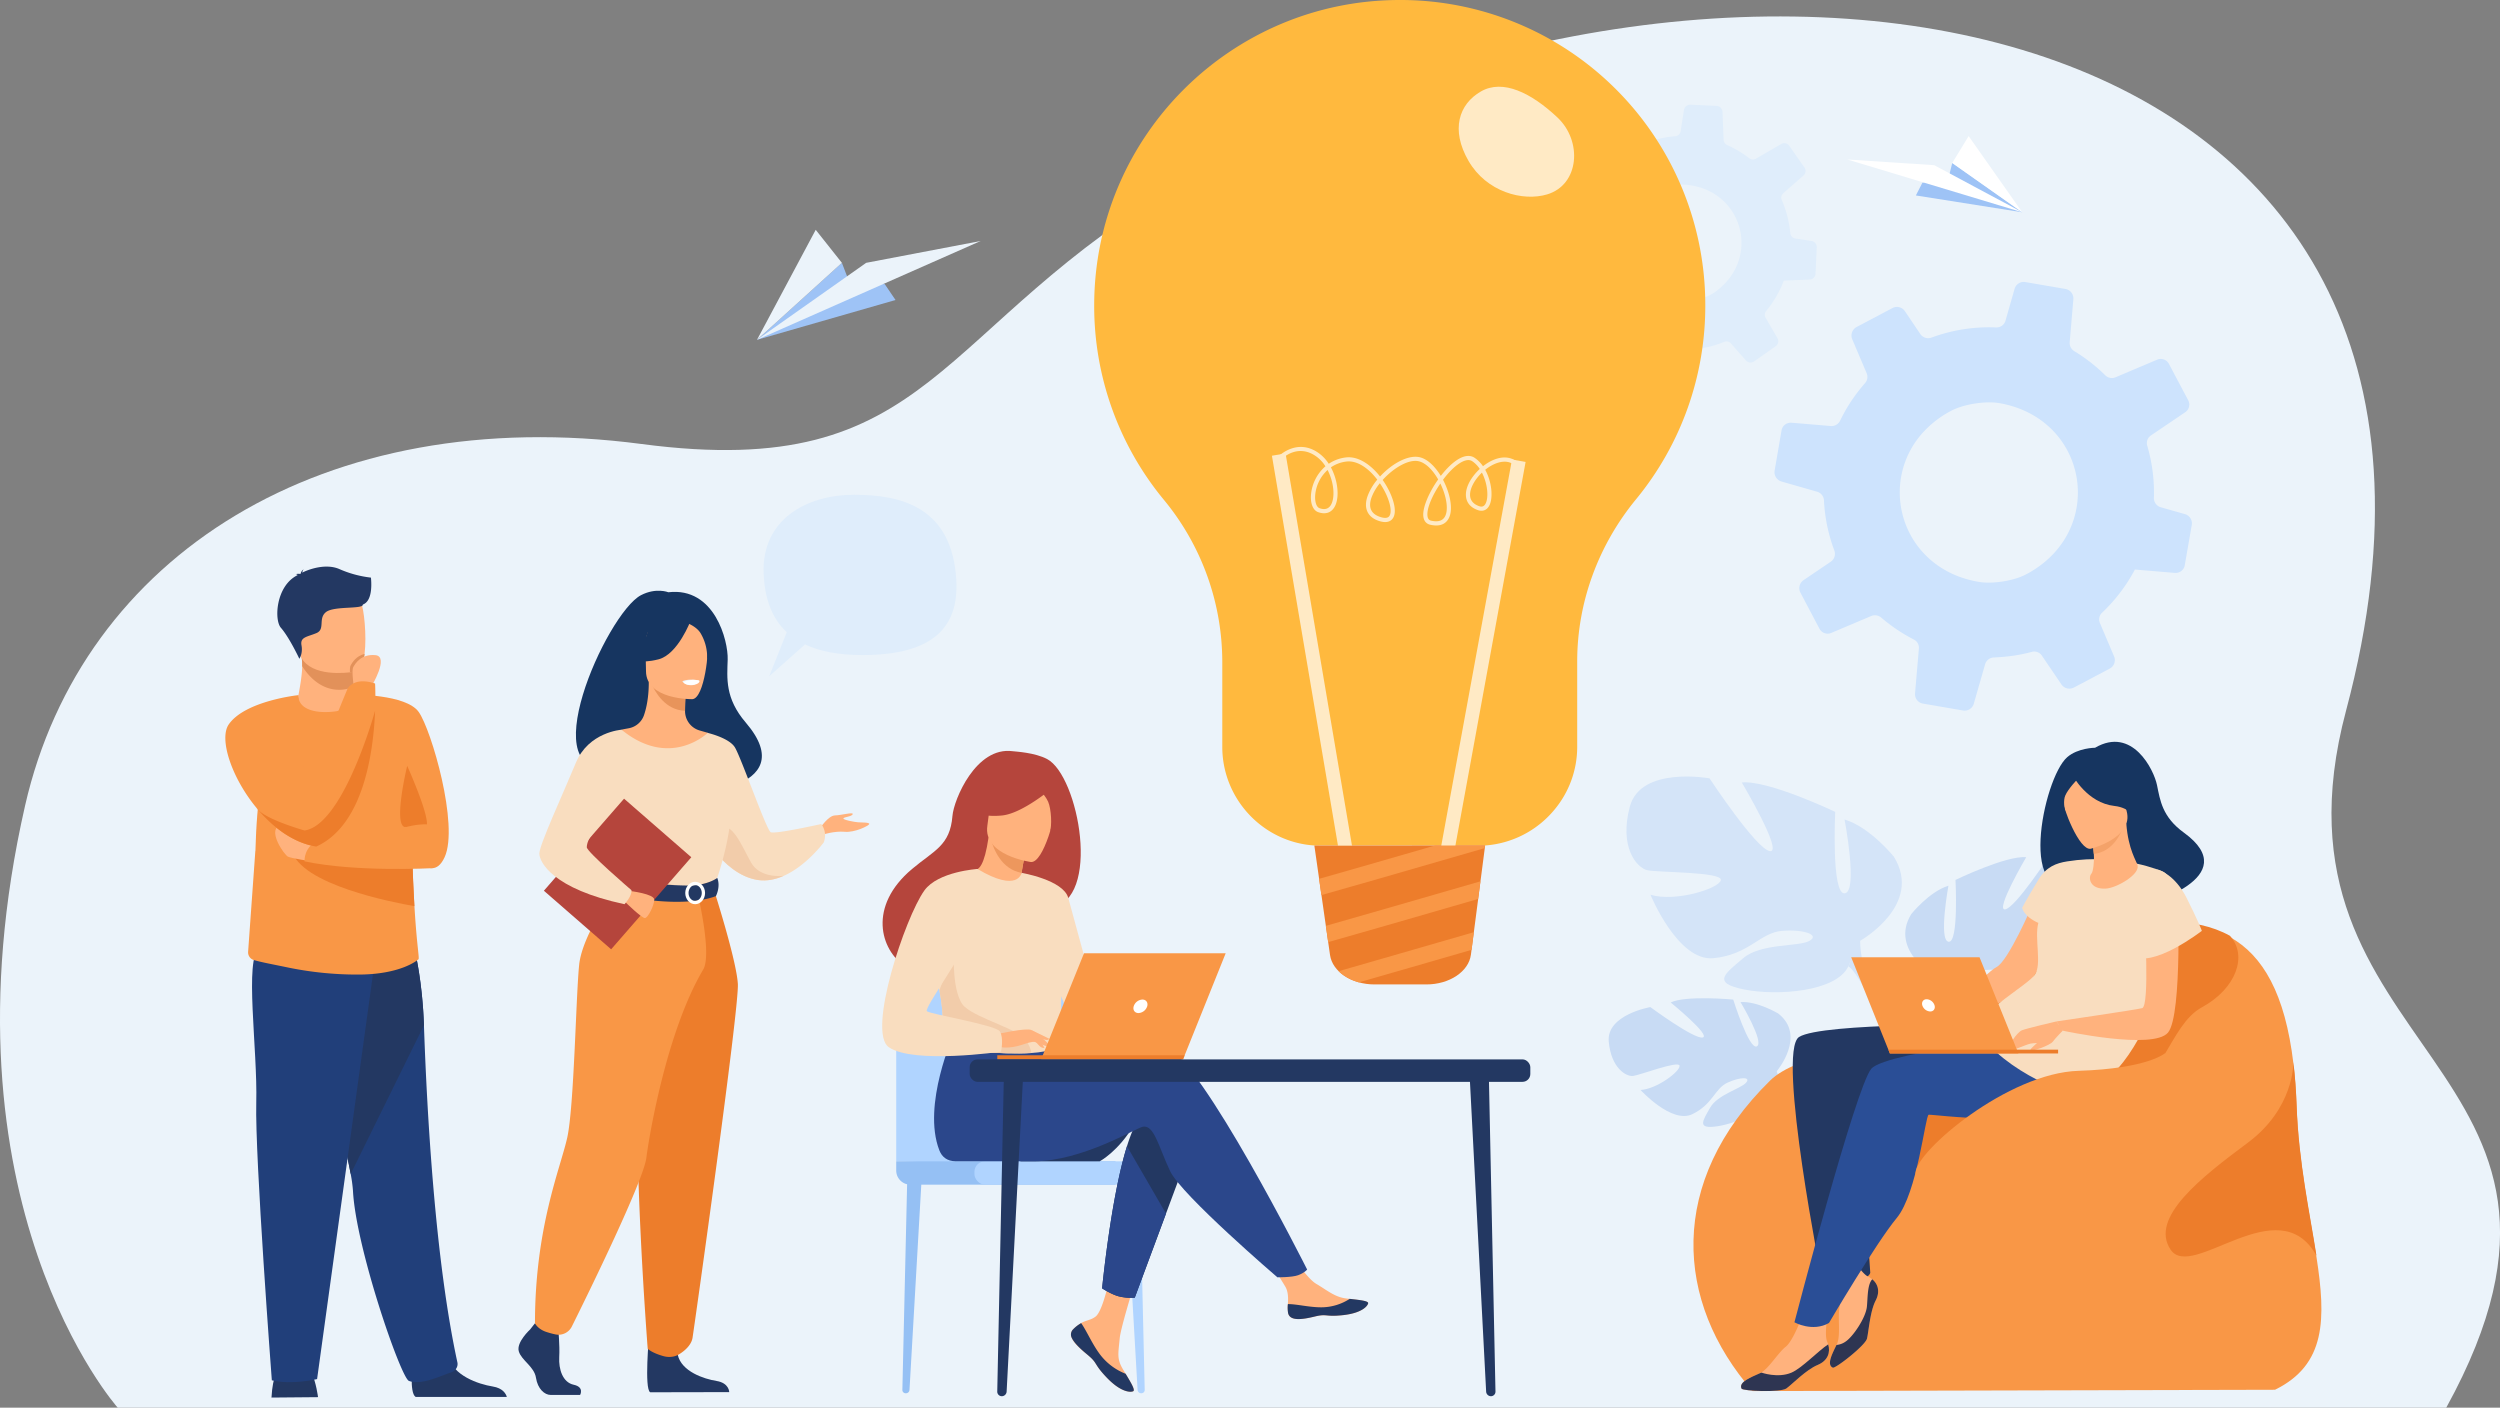 <svg xmlns="http://www.w3.org/2000/svg" viewBox="0 0 2721.83 1532.59"><rect x="0" y="0" width="2721.83" height="1532.59" fill="#808080" stroke="none"/><defs><style>.cls-1{fill:#ebf3fa;}.cls-2{fill:#dfedfb;}.cls-3{fill:#cde3fd;}.cls-4{fill:#233862;}.cls-5{fill:#213f7a;}.cls-6{fill:#f99746;}.cls-7{fill:#ffb27d;}.cls-8{fill:#e2915a;}.cls-9{fill:#ed7d2b;}.cls-10{fill:#c8dbf4;}.cls-11{fill:#d4e4f8;}.cls-12{fill:#163560;}.cls-13{fill:#2a4e96;}.cls-14{fill:#f9ddbf;}.cls-15{fill:#f4a269;}.cls-16{fill:#2e3552;}.cls-17{fill:#fff;}.cls-18{fill:#ffb93e;}.cls-19{fill:#ffeac5;}.cls-20{fill:#f2ccaa;}.cls-21{fill:#e8945b;}.cls-22{fill:#b5453c;}.cls-23{fill:#95c0f4;}.cls-24{fill:#b0d4ff;}.cls-25{fill:#2b478b;}.cls-26{fill:#ed975d;}.cls-27{fill:#9ec3f6;}</style></defs><title>Ativo 1</title><g id="Camada_2" data-name="Camada 2"><g id="Слой_1" data-name="Слой 1"><path class="cls-1" d="M128.17,1532.59S-71.18,1308.92,27.35,876.92c62-271.73,325.07-439.1,671.31-393.49,320.55,42.23,315.16-127.24,595.61-289,599.89-345.94,1467.65-199,1260,579.12-100.5,376.56,316.13,382.59,109.06,759Z"/><path class="cls-2" d="M1868.94,115.29l-28-1.27-.66,0a6.69,6.69,0,0,0-6.89,5.64l-3.59,23.13a6.57,6.57,0,0,1-6,5.54,116.76,116.76,0,0,0-44.36,12.79,7.08,7.08,0,0,1-1.78.61,6.78,6.78,0,0,1-6.31-2.15l-12.85-14.71a6.81,6.81,0,0,0-6.75-2.05,7.2,7.2,0,0,0-2.13,1l-23.45,16.41a6.82,6.82,0,0,0-2,9l13,22.48a6.6,6.6,0,0,1-.29,7.07c-2.07,3.06-4,6.2-5.82,9.48a117,117,0,0,0-8.32,18.9v0a6.72,6.72,0,0,1-6.14,4.62l-26.36,1.06-1.33.07a6.57,6.57,0,0,0-6.33,6.28l-1.32,28.62a6.88,6.88,0,0,0,5.8,7.09l25.74,4a6.64,6.64,0,0,1,5.57,5.49,117.07,117.07,0,0,0,11.69,34.18,6.72,6.72,0,0,1-1.55,8.12L1711.19,342a6.82,6.82,0,0,0-1.08,9.06l16.46,23.55a6.53,6.53,0,0,0,8.62,1.9l26.43-15.3a6.85,6.85,0,0,1,7.2.21q4,2.66,8.26,5a118.46,118.46,0,0,0,16.42,7.47,6.48,6.48,0,0,1,4.35,5.92l1.24,31.69a6.71,6.71,0,0,0,6.39,6.43l28.72,1.33a6.75,6.75,0,0,0,6.68-4.7,5.38,5.38,0,0,0,.21-.94l4.46-28.56a6.64,6.64,0,0,1,4.91-5.48,3.84,3.84,0,0,1,.69-.15,19,19,0,0,0,2.06-.38,116.32,116.32,0,0,0,24-6.84,6.46,6.46,0,0,1,7.41,1.81l16.14,18.37a6.79,6.79,0,0,0,9,1.07l5.22-3.64L1933.17,377a6.71,6.71,0,0,0,2-8.87L1922.29,346a6.49,6.49,0,0,1,.63-7.42,117.42,117.42,0,0,0,12.29-18.15,115.68,115.68,0,0,0,6.88-14.92l5.54-.22,22.69-.92a6.48,6.48,0,0,0,6-4.58,5.6,5.6,0,0,0,.29-1.69l1.38-28.81a6.76,6.76,0,0,0-5.67-6.91l-17.59-2.71a6.69,6.69,0,0,1-5.61-5.92,117.53,117.53,0,0,0-9.19-35.88,6.47,6.47,0,0,1,1.68-7.59l22-19.29a6.46,6.46,0,0,0,1-8.53L1948,158.7a6.54,6.54,0,0,0-8.67-1.93l-27.5,15.93a6.65,6.65,0,0,1-7.48-.52,114.74,114.74,0,0,0-15-9.81Q1885,160,1880.55,158a6.72,6.72,0,0,1-4-5.81l-1.2-30.38A6.82,6.82,0,0,0,1868.94,115.29ZM1782,228a72.08,72.08,0,0,1,17.44-17.26,41.07,41.07,0,0,1,5.29-3.15c8.49-4.22,20-7,28.25-6.61,63.14,3.26,85.64,78.22,35.85,115.74-.82.61-1.65,1.21-2.5,1.8-7.94,5.56-22.47,9.72-32.13,9.33a78.15,78.15,0,0,1-14.42-1.94C1774.5,315.11,1756.58,264.06,1782,228Z"/><path class="cls-3" d="M2248.67,314.58,2206,307.26l-1-.17a10.31,10.31,0,0,0-11.63,7.32l-9.94,34.74a9.42,9.42,0,0,1-.62,1.64,10.13,10.13,0,0,1-9.58,5.71,180.5,180.5,0,0,0-70.42,11.08,10.36,10.36,0,0,1-12.1-3.9l-16.86-25a10.48,10.48,0,0,0-9.95-4.43,11.27,11.27,0,0,0-3.45,1.1L2021.38,356a10.54,10.54,0,0,0-4.76,13.45l15.68,36.93a10.18,10.18,0,0,1-1.8,10.78c-3.75,4.3-7.34,8.72-10.73,13.41a179.28,179.28,0,0,0-16.36,27.37l0,0a10.4,10.4,0,0,1-10.29,5.89l-40.6-3.43-2-.15a10.17,10.17,0,0,0-10.91,8.42l-7.5,43.59a10.64,10.64,0,0,0,7.52,12l38.67,11.07a10.3,10.3,0,0,1,7.49,9.48,180.86,180.86,0,0,0,11.34,54.61,10.34,10.34,0,0,1-3.93,12.14l-29.59,20.05a10.53,10.53,0,0,0-3.4,13.67l20.71,39.25a10.06,10.06,0,0,0,12.83,4.55l43.43-18.37a10.57,10.57,0,0,1,11,1.7q5.63,4.83,11.71,9.25a182.9,182.9,0,0,0,23.71,14.59,10,10,0,0,1,5.54,9.9l-4.17,48.79a10.34,10.34,0,0,0,8.55,11.07l43.75,7.55a10.39,10.39,0,0,0,11.12-5.92,6.84,6.84,0,0,0,.51-1.4l12.31-42.89a10.23,10.23,0,0,1,8.56-7.46,6.59,6.59,0,0,1,1.09-.1,32.11,32.11,0,0,0,3.23-.18,179.92,179.92,0,0,0,38.05-5.89,10,10,0,0,1,11,4.19l21.19,31.24a10.5,10.5,0,0,0,13.63,3.37l8.7-4.58,30.3-16.05a10.36,10.36,0,0,0,4.71-13.22l-15.44-36.38a10,10,0,0,1,2.39-11.24,182.11,182.11,0,0,0,22.31-25.46,178.14,178.14,0,0,0,13.4-21.54l8.52.74,34.94,2.93a10,10,0,0,0,10.07-5.86,9,9,0,0,0,.77-2.54l7.64-43.88a10.44,10.44,0,0,0-7.36-11.66l-26.44-7.52a10.34,10.34,0,0,1-7.45-10.15,181.4,181.4,0,0,0-7.21-56.73,10,10,0,0,1,4-11.31l37.41-25.33a10,10,0,0,0,3.19-12.87l-21-39.64a10.08,10.08,0,0,0-12.91-4.62l-45.19,19.13a10.25,10.25,0,0,1-11.35-2.23,174.43,174.43,0,0,0-21.13-17.9q-6.15-4.47-12.55-8.35a10.38,10.38,0,0,1-4.95-9.66l4-46.78A10.51,10.51,0,0,0,2248.67,314.58Zm-154.82,156a111.26,111.26,0,0,1,30-23.09,63.23,63.23,0,0,1,8.7-3.81c13.83-4.85,32-6.93,44.55-4.72,96.11,17.1,116.21,136.25,32.74,184.19-1.38.77-2.76,1.54-4.18,2.28-13.23,7-36.28,10.59-51,8.13a120.8,120.8,0,0,1-21.71-5.74C2065.68,602.6,2048,520.94,2093.85,470.54Z"/><path class="cls-2" d="M831.39,624.57c-2.41-59.5,47.46-85.93,98.45-85.93s106.48,13.21,111.29,92.33c3.09,50.89-24,82.21-102.17,82.21-26.35,0-46.83-4.16-62.51-11.57l-39.05,34.7,19.19-48C839.59,672.54,832.42,650.24,831.39,624.57Z"/><path class="cls-4" d="M346.26,1521.13s-2.12-16.49-7-26.29-36.11-3.57-36.11-3.57-6.24,5.35-7.57,30.31Z"/><path class="cls-4" d="M452.55,1520.91c-7.33-4.48-3.16-37.86-3.16-37.86s34.16-27.32,38.86-6.4,32.45,30.32,48.25,32.88c10.91,1.77,14.28,7.81,15.33,11.38Z"/><path class="cls-5" d="M381.8,1278.12a156.8,156.8,0,0,1,2.5,18.46c3.18,61.94,52.14,203.56,60.9,206.86,13.55,5.12,34.89-5.75,46.06-9.31,4.62-1.48,7.74-6.14,6.72-10.88-24.25-111.47-33.16-272-36.41-367-1.63-47.87-9.85-80.94-9.85-80.94s-119.42-31.86-120.13,8.45C331,1079.41,371.15,1219.29,381.8,1278.12Z"/><path class="cls-4" d="M381.8,1278.12l79.77-161.89c-1.63-47.87-9.85-80.94-9.85-80.94s-119.42-31.86-120.13,8.45C331,1079.41,371.15,1219.29,381.8,1278.12Z"/><path class="cls-5" d="M408.37,1043.88l-63.14,457.56s-27.72,6.68-49.28,1.34c0,0-18.49-243.36-16.95-302.19s-13.26-157.42,3.38-168.29S408.37,1043.88,408.37,1043.88Z"/><path class="cls-6" d="M278,926.4l-7.87,109.86a8.77,8.77,0,0,0,6.32,9c8.81,2.55,19,4.33,38.54,8.39a374.14,374.14,0,0,0,73.54,7.39c48.36.3,66.67-16.36,66.67-16.36,2.09,0-1.1-10.09-4-58.21-1-16.3-1.91-37-2.58-63.08-.61-23.49-1-51.41-1.06-84.53-.05-39.84-61.72-82.7-62.86-82.7v0c0,5.74-9,16.32-23,17.24-16.53,1.08-36.81-7.15-36.81-16.66,0-.1-29.87,47.79-40.48,98.82-1.35,6.46-2.39,13.29-3.22,20.47,0,.11,0,.22,0,.33-.16,1.31-.3,2.63-.43,4,0,.23-.05.47-.07.7q-.2,1.81-.36,3.66c0,.35-.06.71-.09,1-.1,1.13-.2,2.25-.29,3.39,0,.1,0,.2,0,.31-.07.84-.13,1.69-.2,2.54,0,.59-.09,1.21-.13,1.81l-.21,3-.09,1.51q-.09,1.42-.18,2.88c0,.42,0,.85-.07,1.28-.08,1.39-.16,2.8-.23,4.21,0,.12,0,.23,0,.34-.07,1.36-.13,2.73-.2,4.1,0,.34,0,.68,0,1q-.11,1.93-.18,3.9c0,.2,0,.39,0,.58-.14,3.19-.26,6.44-.38,9.73a2.18,2.18,0,0,0,0,.25Z"/><path class="cls-6" d="M384.68,756.22s57.34-.49,71.14,18.86,44.06,123.47,28.27,158.12-45.33-14.33-61.73-35.55S384.68,756.22,384.68,756.22Z"/><path class="cls-7" d="M385.27,747.46l0,5.93s1.61,18.54-21.21,21.25-39.74-3.53-39.13-17.83c2.06-11.08,3.94-22.39,4.09-31.55a64.54,64.54,0,0,0-.81-11.1l44.23-.89,13,2.13Z"/><path class="cls-8" d="M385.44,715.4l-.17,32.06A37.33,37.33,0,0,1,369.33,751c-20.33,0-33.47-14.9-40.34-25.72a64.54,64.54,0,0,0-.81-11.1l44.23-.89Z"/><path class="cls-7" d="M324.79,707c5.13,27.62,40.77,26.71,56.17,25,4.34-.49,7.06-1,7.06-1,4.89-1.31,7.62-9,8.88-19.09,2.52-19.95-.66-49.24-4-56.73-5.07-11.28-14.63-23.47-50.52-14.67S318.2,671.65,324.79,707Z"/><path class="cls-9" d="M443.32,833.81s22.18,49,21.53,63.65a76.76,76.76,0,0,0-21.53,2.77C426,905.4,443.32,833.81,443.32,833.81Z"/><path class="cls-4" d="M403.88,628.87a118.93,118.93,0,0,1-34.43-9.32c-15.12-6.58-34.2.66-40.39,3.93a9.08,9.08,0,0,1,1.51-3.73s-2.78,2-3.19,4.73c-.29.21-.42.36-.34.4s-3.16-.57-5.18.34c0,0,1.42-.2,1.92.71a1.09,1.09,0,0,0,.23.25c-23.59,11.4-25.77,48.68-18.18,57.31,9.14,10.38,20.09,33.75,20.09,33.75s4-5.52,2.33-14.65,6.23-9.14,16.19-13.29,1.66-15.78,10.38-22.83,40.69-2.91,40.27-8.31C407,653.84,403.88,630.08,403.88,628.87Z"/><path class="cls-9" d="M317.56,925.55c9.36,37.6,110.61,57,133.62,61-1-16.3-1.91-37-2.58-63.08Z"/><path class="cls-7" d="M339.79,937.77c-1,0-22.51-3.21-26.37-5.14s-21.51-27-9.95-33.44,42.58,19.29,42.58,19.29Z"/><path class="cls-6" d="M470.81,945.22s-83.31,4.52-139.23-7.45c0,0-1.41-16.15,16.16-23.33,0,0,87.15-18.47,108.08-13.32S470.81,945.22,470.81,945.22Z"/><path class="cls-6" d="M279.47,879.84c17.29,20.85,39.9,37.87,64.82,41.85h0a46.4,46.4,0,0,0,6.17-27.83,55.81,55.81,0,0,0-9.07-25.54,55.81,55.81,0,0,1-4.9-9.88c-13.61-34.72-11.59-101.63-11.59-101.63s-57.78,6.05-75.79,31.77C238.08,804.34,252.15,846.87,279.47,879.84Z"/><path class="cls-8" d="M381,732c4.34-.49,7.06-1,7.06-1,4.89-1.31,7.62-9,8.88-19.09-9.16,2.26-13.36,9.34-15.11,12.36C381,725.6,380.84,728.65,381,732Z"/><path class="cls-7" d="M404.24,747.64s20-32.93,4.44-34.37-21.76,9.07-24,12.93.59,21.26.59,21.26Z"/><path class="cls-6" d="M328.18,892.76a43.06,43.06,0,0,0,3.4,11.43,54.65,54.65,0,0,0,12.71,17.5h0c51.83-23.4,62.32-103.73,64.08-147.88.71-17.74,0-29.63,0-29.63-23.38-7.75-30,5.71-30,5.71s-27.6,65.65-41.92,108.55C331,874.86,327.48,888,328.18,892.76Z"/><path class="cls-9" d="M279.47,879.84c17.29,20.85,39.9,37.87,64.82,41.85h0c51.83-23.4,62.32-103.73,64.08-147.88,0,0-24.53,89-57.91,120.05-6,5.63-12.36,9.36-18.88,10.33,0,0-42.1-11.9-50.92-23.1A4.69,4.69,0,0,0,279.47,879.84Z"/><path class="cls-10" d="M1934.24,1166.49s32.93-38.63,1.86-63c0,0-22.68-13.65-41.14-12.49,0,0,26.29,43.81,17.83,48.19s-25.77-50.92-25.77-50.92-51.54-4.85-68.1,3.17c0,0,44.15,35.93,34.88,38.1s-57-33.09-57-33.09-47.94,8.3-45.3,37.55,19.19,38.24,26.45,37.44,49.7-17.13,50.65-11.18-24.59,25.47-42.49,26.43c0,0,33.91,37.19,56.36,26.37s24.31-27.89,38.3-34.33,26-6.45,20.19.09-31.1,13-39.08,27.15-15.13,23.77,8.11,20.2,61-20.68,62.6-40.16Z"/><path class="cls-10" d="M1775.12,1134.7s130.25-5.38,159.12,31.79c0,0,6.42,19,26,36.34l3.08,8.3s-22.64-23.73-30.72-25.15C1932.64,1186,1945.14,1139.79,1775.12,1134.7Z"/><path class="cls-10" d="M1960.28,1202.83s28,20.6,30.06,57.54l-5.07.47s-9-38.18-25.22-53.08S1960.28,1202.83,1960.28,1202.83Z"/><path class="cls-10" d="M2109,1064.62s-52.64-29.29-28.23-69.3c0,0,19.56-24.58,40.56-31,0,0-11,59.6.17,61S2129,958,2129,958s55.29-26.78,77-24.73c0,0-34.18,58.25-23,56.82s49.59-60.4,49.59-60.4,56.73-10.67,65.94,22.94-5.47,50.47-13.88,52.6-62.36,1.57-60.94,8.57,37.89,18.12,58.2,11.76c0,0-22.27,55.42-51.71,52.7s-38.6-20.92-56.83-22.27-31.52,3.59-22.4,8.47,40,1.5,54.7,14,26.69,20.14-.63,25.82-76.38,2.32-86.24-18.68Z"/><path class="cls-10" d="M2272.65,963.25s-147,48.06-163.7,101.37c0,0,.76,23.82-13.88,51.19l0,10.51s15.32-35.78,23.72-40.71C2118.82,1085.61,2085.75,1039.45,2272.65,963.25Z"/><path class="cls-10" d="M2095.07,1115.81s-22.6,34.53-9.54,76.44l5.83-1.58s-5.79-46.19,6-69.47S2095.07,1115.81,2095.07,1115.81Z"/><path class="cls-11" d="M2025.22,1024.26s69.17-39,36.7-91.55c0,0-26-32.26-53.69-40.5,0,0,15,78.47.22,80.36s-10.4-88.65-10.4-88.65-73.08-34.9-101.7-32c0,0,45.47,76.55,30.69,74.74s-65.81-79.26-65.81-79.26-74.86-13.65-86.75,30.72,7.58,66.49,18.67,69.23,82.22,1.62,80.4,10.87-49.82,24.15-76.63,15.91c0,0,29.76,72.89,68.55,69.09s50.73-27.85,74.74-29.76,41.58,4.5,29.59,11-52.65,2.26-72,18.81-35,26.75,1,34,100.7,2.49,113.56-25.26Z"/><path class="cls-11" d="M1808.7,891.84s194.16,62.27,216.52,132.42c0,0-.84,31.41,18.66,67.38l0,13.85s-20.45-47-31.55-53.49C2012.37,1052,2055.61,990.92,1808.7,891.84Z"/><path class="cls-11" d="M2043.88,1091.64s30,45.34,13.14,100.69l-7.7-2s7.3-60.93-8.44-91.52S2043.88,1091.64,2043.88,1091.64Z"/><path class="cls-6" d="M2476.86,1513.08l-568.81,1.41c-84.61-96.87-93.22-227.82,19.18-338.09,14.14-13.87,41.24-23.7,70.47-30.63,53.86-12.76,114.94-15.68,115.42-15.94.18-.07,32.29-26.08,51.61-49.46,60-72.62,111.08-66.36,111.08-66.36,61.17-11.88,113.34-15.35,152,6.2v0c35.82,20,60.06,61.47,69.1,137.68q2.58,21.61,3.5,47.06c2.19,61.85,14.36,116.87,21.58,163.46h0C2532.48,1435.93,2532.55,1485.74,2476.86,1513.08Z"/><path class="cls-9" d="M2397.48,1096.54c-37.12,20.2-41.25,86.79-99.35,104s-156.69,15.57-212.64,76.21c-54,58.51-113.44-90.43-87.79-132.3,53.86-12.77,114.94-15.69,115.42-16,.18-.06,32.29-26.08,51.61-49.46,60-72.62,111.08-66.35,111.08-66.35,61.17-11.88,113.34-15.35,152,6.19v0C2447.45,1040.29,2434.6,1076.34,2397.48,1096.54Z"/><path class="cls-4" d="M2169.66,1115.6s-186.25-2.45-211,13.42,25.57,268.1,25.57,268.1,48.18,1.4,52-11.35c0,0-9-118.23-1.46-138.68s2.77-48.74,2.77-48.74,94.25,14.11,124.15,7S2169.66,1115.6,2169.66,1115.6Z"/><path class="cls-7" d="M2212.75,985.23c0,.14-26.21,61.09-39,67.58s-59,59.63-68.94,58.71,11.6,8.06,11.6,8.06,80.83-37.26,85.53-39.59,29.46-43.06,32.86-63.73S2212.75,985.23,2212.75,985.23Z"/><path class="cls-7" d="M2042.09,1415.93c-6.21,12-7.61,34-9.46,41.47s-34.39,32.86-37.19,31.59c-7.12-3.21-.31-15.62,4-24.69.18-.36.35-.72.52-1.08,4.28-9.14.6-29.53,2.81-40.07s-8.45-38.89-8.45-38.89l18-22.71s12.63,24,21.67,28.42a21.76,21.76,0,0,1,4.41,2.81C2044.54,1397.82,2047.19,1406.08,2042.09,1415.93Z"/><path class="cls-7" d="M1978.88,1486.08c-12.46,5.14-27.74,21.07-34,25.58s-47.48,2.91-48.8.14c-3.5-7.32,10.93-12.54,20.09-16.76l.41-.19,0,0c9.07-4.56,19.21-22.07,27.58-28.58s18.62-35.17,18.62-35.17l28.39-5.75s-5.84,26.52-1.76,35.69a23.14,23.14,0,0,1,1,2.62C1993.05,1472.16,1990.18,1481.42,1978.88,1486.08Z"/><path class="cls-12" d="M2266.26,958.17c-3.79-4.38,56.1-22.43,68.87,26.72,0,0,110.23-29.31,42.47-78.42-23.46-17-25.81-35.14-29.21-51.74s-26.8-64.31-67.43-40.63c0,0-18.56.08-30.3,10.25C2224,847.49,2194.75,994.58,2266.26,958.17Z"/><path class="cls-13" d="M2247.47,1124.24s-193.14,19.63-210.11,39.34-83.71,276.06-83.71,276.06,19.71,11,37.63.72c0,0,51.1-87,73.71-114.25s31.08-111.59,34.81-112.45,124.76,16.89,166.44-15.1S2247.47,1124.24,2247.47,1124.24Z"/><path class="cls-14" d="M2355,949s-46.06-20.58-104.48-11.17c-11.94,1.92-22.69,5.85-31.23,19.91-12.07,19.86-17.71,30.52-17.71,30.52s1.16,9.21,17.63,16.54c-4.49,16.47,4.1,45.23-3.81,56.4s-57,38.83-59.43,54.22c-4.47,28.29,83.86,79.56,110.21,74.09C2342,1173.76,2393.53,970.66,2355,949Z"/><path class="cls-12" d="M2329,890.72s9.08-17.87,10.29-32.53c.86-10.47-8-48.13-45.81-39a52.45,52.45,0,0,0-20.84,10.2c-7.79,6.41-18.67,19.68-2.1,51.72l4.55,10.92Z"/><path class="cls-7" d="M2277.11,951c-3.83,4-2.32,17.45,15.58,16.45,11.75-.66,36.94-15.19,34.59-25.23-1.13-4.78-10.16-17.09-12.28-45.41l-2.13.6L2277,907.48s1.73,11.4,2.6,22.21C2280.33,938.76,2278.69,949.32,2277.11,951Z"/><path class="cls-15" d="M2277,907.48s1.73,11.4,2.6,22.21c20.35-2.18,29.67-21.63,33.28-32.29Z"/><path class="cls-7" d="M2276.22,924.06s47-11.8,39.14-40.92-7-50.26-37.3-43.95-33.12,19-32.88,29.32S2263.81,926.39,2276.22,924.06Z"/><path class="cls-12" d="M2256.59,844.2s15.75,30,45.49,33.27c17.4,1.9,22.17,13.36,22.17,13.36s-5.22-32.78-14-52.83C2310.29,838,2261.86,825.35,2256.59,844.2Z"/><path class="cls-12" d="M2262,848.17s-10.28,10.49-13.45,17.89c-4.7,11,4.46,34,8.24,39,0,0-21.84-37.06-14.54-53.11C2250,834.93,2262,848.17,2262,848.17Z"/><path class="cls-7" d="M2118.78,1118.5s-9.35,9.9-10.49,10.43c-6.18,2.89-14,1.21-17.77,2.15s-3.12-1.39-.34-3.3,9.64-1.16,6.84-1.86-17.91-3.51-23.61-2c-9,2.41-16.11-.42-16.67-1.34s20.56-11.25,26.6-10.9,23.4-.49,23.4-.49Z"/><path class="cls-7" d="M2370.92,967.25s5.62,137.69-10.57,157-114.59-2.13-114.59-2.13l-6.83-10.06s87.45-12.8,93.32-14.46c8.45-2.38,2.57-97.2,2.57-97.2Z"/><path class="cls-14" d="M2349.2,946.83c1.4,0,18.81,5.75,31.3,30.49,12.28,24.31,16.75,36.11,16.75,36.11s-54.47,42.2-76.13,26.66S2329.22,946.31,2349.2,946.83Z"/><path class="cls-7" d="M2245.76,1122.11s-7.84,7.94-10.82,12-23.82,11.4-24.29,9.23,9.32-8.78,10.21-11.25,11.57-14.85,18.07-16.26S2245.76,1122.11,2245.76,1122.11Z"/><path class="cls-7" d="M2238.93,1112.05s-32.13,7.43-37.58,9.66-17,18.59-12.43,21c2.9,1.55,15.58-5.14,22-6.54s24.66,1.77,33-14.71C2244.89,1119.65,2238.93,1112.05,2238.93,1112.05Z"/><path class="cls-16" d="M1978.88,1486.08c-12.46,5.14-27.74,21.07-34,25.58s-47.48,2.91-48.8.14c-3.5-7.32,10.93-12.54,20.09-16.76l.41-.19,0,0,1.29-.42s17.79,6.35,32.58,0c11.54-5,28.65-23.3,39.93-30.77C1993.05,1472.16,1990.18,1481.42,1978.88,1486.08Z"/><path class="cls-16" d="M2042.09,1415.93c-6.21,12-7.61,34-9.46,41.47s-34.39,32.86-37.19,31.59c-7.12-3.21-.31-15.62,4-24.69a20.1,20.1,0,0,0,9.94-3.69c8.13-5.42,21.93-25.88,23.17-37.95,1-9.84.37-23.94,5.83-29.88C2044.54,1397.82,2047.19,1406.08,2042.09,1415.93Z"/><polygon class="cls-6" points="2197.51 1146.91 2057.56 1146.91 2015.46 1042.22 2155.19 1042.22 2197.51 1146.91"/><polygon class="cls-9" points="2055.92 1142.83 2240.72 1142.83 2240.72 1146.91 2057.56 1146.91 2055.92 1142.83"/><path class="cls-17" d="M2092.88,1094.57c-1.05-3.68,1.08-6.67,4.76-6.67a9.54,9.54,0,0,1,8.57,6.67c1.06,3.68-1.07,6.66-4.75,6.66A9.56,9.56,0,0,1,2092.88,1094.57Z"/><path class="cls-6" d="M2357.71,1146.27s-18.31,17.14-94.87,19.57-176.41,87-177.35,110.88S2239.63,1337,2242,1333.55s98.37-85.81,98.37-85.81Z"/><path class="cls-9" d="M2522,1367.07c-41.22-74.22-135.36,28.14-158.76-6.48s33.08-78.6,84-116.47c49.9-37.1,49.69-85.6,49.66-87.56,1.72,14.41,2.89,30.06,3.5,47C2502.62,1265.46,2514.79,1320.48,2522,1367.07Z"/><path class="cls-18" d="M1856.6,330.66a331.31,331.31,0,0,1-75.45,213c-40.94,49.85-64,112-64,176.52v93a106.69,106.69,0,0,1-25.48,69.2,107.92,107.92,0,0,1-74.74,38.12c-2.41.16-4.66,0-7.11,0H1438.06c-2.31,0-4.81.15-7.09,0-55.85-3.58-100.23-50.61-100.23-107.32V720.35a277.3,277.3,0,0,0-63.69-176.29,331.37,331.37,0,0,1-75.77-211.39C1191.28,148.14,1341.09,0,1524,0A331.94,331.94,0,0,1,1856.6,330.66Z"/><path class="cls-9" d="M1616.92,920.51c-.87,6.66-15.35,117.85-15.49,118.91-2.39,18.34-23.37,32.36-48.45,32.36h-56.52c-24.85,0-45.79-13.79-48.42-32-2.74-19.18-13.26-92.69-17.07-119.24Z"/><path class="cls-6" d="M1594.47,920.51h-32c-51.54,14.9-102.67,29.63-126.36,36.32l1.24,8.69,0,.19,1.26,8.8c19.19-5.31,65.25-18.51,177.84-51.14l.37-2.86Z"/><path class="cls-6" d="M1444.73,1016.68h0l0,.2h0l1.27,8.84c22.19-6.24,68-19.37,163.29-47l1.26-9.59v-.08l1.24-9.53C1551.58,977,1478.66,998,1443.49,1008Z"/><path class="cls-6" d="M1466,1063.88l.31.18a54.49,54.49,0,0,0,13.16,5.47h0c26.14-7.49,65-18.7,122.67-35.41l1.24-9.61,0-.08,1.24-9.53c-51.55,14.92-110.69,32-147.22,42.46A43.72,43.72,0,0,0,1466,1063.88Z"/><polygon class="cls-19" points="1456.67 920.51 1384.78 496.16 1399.62 493.65 1471.92 920.51 1456.67 920.51"/><polygon class="cls-19" points="1584.55 920.51 1569.19 920.51 1646.17 500.26 1660.97 502.97 1584.55 920.51"/><path class="cls-19" d="M1563.65,572.11a29.32,29.32,0,0,1-6.5-.8c-4-.91-6.58-3.7-7.37-8.06-1.72-9.4,5.66-26.65,16-41.27-5.41-9.45-12.62-17.25-20.18-19.54-11.17-3.38-28.31,6.93-40.25,20.1a89.37,89.37,0,0,1,5.87,9.57c6.12,11.55,10.51,26.31,4.5,33.14-2.23,2.53-6.78,4.83-15.81,1.42-11.27-4.25-15.32-13.8-11.11-26.2a60.3,60.3,0,0,1,10.68-18.26c-9.24-12.06-21.6-21.22-33.77-19.69a37.41,37.41,0,0,0-16.72,6.31c7.79,14.49,9.58,32.88,4.18,42.74-3.68,6.72-10.11,8.85-18.11,6-5.74-2.05-8.74-10-7.63-20.14a46.52,46.52,0,0,1,15.61-29.77,38.58,38.58,0,0,0-8.65-9.71c-21-16.28-38.32,1.19-39.05,2l-3.27-3.17c.21-.22,21-21.13,45.11-2.38a42.84,42.84,0,0,1,9.48,10.54,41.8,41.8,0,0,1,18.48-6.89c13.65-1.72,27.27,7.91,37.38,20.72,13-14.11,31.49-24.54,44.39-20.64,8.16,2.46,15.85,10.33,21.73,20,5.48-7.1,11.58-13.29,17.51-17.22,9.5-6.3,15.7-4.85,19.21-2.54a34.63,34.63,0,0,1,9.23,9.23,50.93,50.93,0,0,1,8.83-5.69c11-5.48,21.12-5.08,28.47,1.13l-2.94,3.48c-7.92-6.71-18.12-3.21-23.5-.53a46.82,46.82,0,0,0-8.46,5.48c7.32,13.21,8.75,30.44,4.55,38.78-2.65,5.25-7.36,7.08-12.88,5-10-3.64-12.38-10.49-12.66-15.6-.55-9.77,6.22-20.89,15.07-29.08a29.8,29.8,0,0,0-8.21-8.44c-4.3-2.83-10.1-.19-14.2,2.53-5.92,3.91-12.12,10.36-17.6,17.69,6.83,13,10.37,28.14,7.78,37.9C1577.6,565,1574,572.11,1563.65,572.11Zm4.51-45.67c-9,13.15-15.36,28-13.91,36,.47,2.53,1.71,3.94,3.9,4.44,8.92,2,14.41-.58,16.3-7.74C1576.64,550.86,1573.77,537.93,1568.16,526.44Zm-65.85-.32a54,54,0,0,0-9.19,15.81c-3.45,10.18-.62,17.07,8.41,20.48,3.64,1.37,8.47,2.46,10.78-.17,3.58-4.06,1.48-15.57-5.1-28A86.23,86.23,0,0,0,1502.31,526.12Zm-56.93-14.43A41.86,41.86,0,0,0,1432,537.94c-.85,7.76,1.06,14.08,4.63,15.35,5.79,2.05,10,.75,12.58-3.91C1453.81,540.93,1452.13,524.67,1445.38,511.69Zm168,2.9c-7.91,7.6-13.28,17.34-12.86,24.85.3,5.44,3.55,9.33,9.67,11.58,3.36,1.23,5.66.33,7.25-2.83C1621,541.2,1619.5,526.24,1613.42,514.59Z"/><path class="cls-19" d="M1695.67,127.93c27.34,25.76,23.91,73.17-11.27,83.72-26.52,7.95-66.07-2.67-85.61-36.52s-10.53-61.67,13.45-75.52S1667.21,101.13,1695.67,127.93Z"/><path class="cls-12" d="M669.59,833.57c-3.2-6.16,69.72-28.35,70.87,32.47,0,0,136.59-3.35,71.37-79.49-22.58-26.35-20.25-48.15-19.58-68.43s-14.06-79.25-64.62-73.31c0,0-13.24-5.39-29.76,3.18C660.29,667.48,576.11,856,669.59,833.57Z"/><path class="cls-7" d="M892.9,901.58S901.79,888,909,887.78s20.44-4,19.38-1.33S919,889.37,918.24,891s12.21,4,15.93,4.25,12.47,0,12.2,1.86-15.78,9.55-26.73,8.49-24.49,3.18-24.49,3.18Z"/><path class="cls-14" d="M764.31,906a132.82,132.82,0,0,0,13.6,20.56c10.57,13.23,26.86,28.52,47.31,31.54,9.77,1.44,19.32-.66,28.11-4.56h0c24.84-11,43.52-36.39,43.52-36.39,4.38-11.94-2.79-20-2.79-20s-50.16,11.28-54.94,8.9-32.64-82.67-39.27-92.76-29.26-15.33-29.26-15.33Z"/><path class="cls-20" d="M777.91,926.52c10.57,13.23,26.86,28.52,47.31,31.54,9.77,1.44,19.32-.66,28.11-4.56-1,.12-25.79,3.19-35.67-14.5-10.09-18-21-46.71-36-37.16C775.21,906,775.5,916.21,777.91,926.52Z"/><path class="cls-4" d="M577.17,1447.41s-15.3,14-12.32,23.89,16.8,16.54,18.67,28.67,9.33,18.75,16.05,18.75h32s4.94-8.54-7-11.11-16.45-16.83-15.71-30.06-1.12-30.88-1.12-30.88l-25.38-5.88Z"/><path class="cls-4" d="M706.72,1453.34s-5.51,59.17,1.21,62.48l86-.18s0-9.92-13.81-12.13-38.08-10.29-42.19-28.3S706.72,1453.34,706.72,1453.34Z"/><path class="cls-7" d="M645.44,1028.81c17.69-39.68,28.52-51.07,26.46-63.39-1.54-9.17,4.68-170.93,4.68-170.93,2.1-.65,6.31-1.24,8.61-1.75A21.59,21.59,0,0,0,701,779c3-8.44,5.4-20.89,5.35-36.5l2.27.45,38.11,7.54s-.87,12-.89,23.3v.28a21.92,21.92,0,0,0,15.82,21.2c4.81,1.39,9,2.57,9,2.57s14,40,16.67,81-25.45,58.88.21,140.92C813.7,1103.58,635.66,1050.74,645.44,1028.81Z"/><path class="cls-21" d="M746.69,750.52s-.87,12-.89,23.3c-21.33-.6-32.61-20.06-37.22-30.84Z"/><path class="cls-7" d="M753.81,761.22s-50.46.84-50.49-30.6-6.58-52.5,25.64-54.36,38.49,10.13,41.06,20.62S766.94,760.2,753.81,761.22Z"/><path class="cls-12" d="M752,675.49s-13.82,36.88-35,42.33-30.4-.22-30.4-.22,16.27-12.92,19.64-35.48C706.16,682.12,741.52,657.94,752,675.49Z"/><path class="cls-12" d="M748.52,678.49s10.25,3.83,14.46,11.3a50.82,50.82,0,0,1,6.83,28.86s10.41-25.07-1.29-39.25C756.11,664.37,748.52,678.49,748.52,678.49Z"/><path class="cls-1" d="M742.83,741.72A12.7,12.7,0,0,0,753.28,746a9.28,9.28,0,0,0,7.78-5.13S750.75,738.36,742.83,741.72Z"/><path class="cls-14" d="M640.57,866a343,343,0,0,0,0,39.75c.85,14.37,15.39,33.62,17.45,38.38,5.17,12,11,13.89,11,13.89l45.15,11.07L730.06,973l50.06-15s22.81-63.65,13.65-99.48-23.15-60.71-23.15-60.71-40.85,40-94-3.39Z"/><path class="cls-20" d="M653.78,911.66c.86,14.37,2.18,27.75,4.24,32.51,5.17,12,11,13.89,11,13.89l45.15,11.07,19.61-5.77s-65.46-9.92-58.21-66.24Z"/><path class="cls-9" d="M776.94,967.72s24.79,77.17,26.38,103.45S755.93,1444.42,754,1456.52c-1.86,11.41-16,18.69-16,18.69s-6.52,3.84-15.82,1.22c-12.9-3.65-17-8-17-8s-19.3-247.46-7.36-335.86a1401.64,1401.64,0,0,0,12.09-164.84Z"/><path class="cls-6" d="M671.9,965.42s-37.82,50.74-41.35,85-5.53,154.8-13,188.24-35.11,97.79-35.11,202.09c0,0,2.87,6,11.73,9.16a94.52,94.52,0,0,0,10.31,2.85,16.2,16.2,0,0,0,18.13-8.6c18.66-37.57,78.09-158.73,81.14-183.88,2.16-17.8,20.92-135.6,61.86-204.72,9.82-16.6-6-82.59-6-82.59Z"/><path class="cls-17" d="M744,742.56s.87,3.71,10.08,3.14c0,0,7.74-.48,7.5-4.55C761.54,741.15,754,738.25,744,742.56Z"/><path class="cls-4" d="M780.9,955.81s-9.95,7.87-29.73,8.27c-23.61.47-82.14-6-82.14-6A48.28,48.28,0,0,0,666.54,973s71.47,18,112.89,2.64C779.43,975.63,784.77,965.58,780.9,955.81Z"/><path class="cls-17" d="M746.06,972.23c0-6.72,4.84-12.19,10.78-12.19s10.78,5.47,10.78,12.19-4.84,12.2-10.78,12.2S746.06,979,746.06,972.23Zm3.57,0c0,4.76,3.24,8.63,7.21,8.63s7.21-3.87,7.21-8.63-3.24-8.62-7.21-8.62S749.63,967.48,749.63,972.23Z"/><rect class="cls-22" x="623.79" y="885.07" width="97.1" height="132.91" transform="translate(554.54 2110.66) rotate(-138.95)"/><path class="cls-7" d="M685.55,970s26.83,3.14,26.75,9.51-6.69,19.45-10,20-21.84-17.69-21.84-17.69Z"/><path class="cls-14" d="M676.58,794.48S640.76,797,627,830.37s-39.79,89.43-39.79,98.86,14.55,38.49,92.71,55.2c0,0,8.09-8.5,7.6-15.23,0,0-48.79-41.9-48.66-46.8.25-9.27,8-21.5,50.83-64.35C701.37,846.4,676.58,794.48,676.58,794.48Z"/><path class="cls-23" d="M986.3,1516.89H986a3.55,3.55,0,0,1-3.56-3.64l5.4-234.32,15.93-1.86-13.58,236.19A3.86,3.86,0,0,1,986.3,1516.89Z"/><path class="cls-24" d="M1242.37,1516.89h.34a3.57,3.57,0,0,0,3.57-3.64l-5.41-234.32-15.92-1.86,13.58,236.19A3.84,3.84,0,0,0,1242.37,1516.89Z"/><path class="cls-24" d="M975.75,1264.4V1103.84a51.16,51.16,0,0,1,51.16-51.16h115.68a51.16,51.16,0,0,1,51.15,51.16v166.7Z"/><path class="cls-23" d="M975.75,1264.4h238.72a0,0,0,0,1,0,0v25.35a0,0,0,0,1,0,0H991.11a15.36,15.36,0,0,1-15.36-15.36v-10A0,0,0,0,1,975.75,1264.4Z"/><rect class="cls-24" x="1060.9" y="1264.4" width="191.69" height="25.35" rx="11.36"/><path class="cls-4" d="M1234.67,1224.39c-16.57,28.85-37.41,40-37.41,40h-86.72S1247.32,1202.39,1234.67,1224.39Z"/><path class="cls-7" d="M1168.07,1447.56a8,8,0,0,0-1.42,8.57,0,0,0,0,0,0,0c2.07,5.72,8.9,12.1,16.84,18.48q1.52,1.21,2.7,2.25l.6.54.47.42c7.4,6.83,4.62,8.39,17.91,22.23,15.17,15.78,25.61,16.06,28.57,14.63,2.52-1.23-2.59-9.6-8.24-19-.28-.45-.55-.91-.83-1.37l-2.25-3.78c-6.63-11.31-4.92-16.62-3.35-33.47,1.27-13.68,21.29-76.46,21.29-76.46l-29.05-5s-8.75,50-18.39,57.69c-5.16,4.1-10.93,4.16-15.89,7.2-.35.21-.69.43-1,.65A38.39,38.39,0,0,0,1168.07,1447.56Z"/><path class="cls-4" d="M1168.07,1447.56a8,8,0,0,0-1.42,8.57,0,0,0,0,0,0,0c2.53,5.71,9.19,12.07,16.86,18.42,1,.83,1.89,1.59,2.68,2.31l.6.54.47.42c7.4,6.83,4.62,8.39,17.91,22.23,15.17,15.78,25.61,16.06,28.57,14.63,2.52-1.23-2.59-9.6-8.24-19a64.53,64.53,0,0,1-27-19.91c-9.13-11.65-15.22-26.62-21.44-35.29-.35.21-.69.43-1,.65A38.39,38.39,0,0,0,1168.07,1447.56Z"/><path class="cls-7" d="M1402.36,1429.41c1.79,9,14.58,7.47,28.86,4s10.89.66,31.22-1.59,26.48-9.83,27.1-12.85c.56-2.68-9.49-3.63-20.26-4.87-1.35-.15-2.72-.32-4.08-.49-12.16-1.52-21.07-9.37-32.12-15.82-10.46-6.1-26.08-31-26.08-31l-27.88,2.21s14.63,22.22,20.29,31.88c3.33,5.68,3.15,13.19,2.74,19A35.46,35.46,0,0,0,1402.36,1429.41Z"/><path class="cls-4" d="M1431.22,1433.39c14.28-3.49,10.89.66,31.22-1.59s26.48-9.83,27.1-12.85c.56-2.68-9.49-3.63-20.26-4.87l-.1.21a57.35,57.35,0,0,1-29.11,9c-13.79.33-28.4-3.62-37.92-3.47a35.46,35.46,0,0,0,.21,9.54C1404.15,1438.38,1416.94,1436.88,1431.22,1433.39Z"/><path class="cls-4" d="M1295.53,1251.15l-26.07,70.13-34,91.56a54.85,54.85,0,0,1-18.07-1.65c-8.14-2.35-17.48-8.51-17.48-8.51s9.44-98.31,27.07-154.75c4.51-14.48,9.57-26.2,15.16-32.8C1269.44,1182.85,1295.53,1251.15,1295.53,1251.15Z"/><path class="cls-25" d="M1269,1139.79c-17.07-5.51-65.77,1.56-114.69,11.13L1144.1,1134l-105.65-8.25s-34.87,77.32-15.78,126.58c2.8,7.24,8.38,11.89,17.88,12h1.54l83.31,0c52.54,0,111.2-36.12,118.79-37.63,12.42-2.49,17.39,22.35,29.81,48.44s116.75,115.5,116.75,115.5,16,.16,22.66-2.32c7.12-2.67,9.72-6.14,9.72-6.14S1307.53,1152.21,1269,1139.79Z"/><path class="cls-22" d="M1140,826.38c-13.54-7.11-34.13-8.07-37.48-8.52-40-5.38-64.13,52.8-65.55,70.43-2.61,32.49-19.8,37.44-44,57.79-48.51,40.8-34.28,88.22-7.76,105.83,15.92,10.57,44,0,44,0,.4.28,76.73-42.67,114.35-63.38C1199.89,980.51,1174.44,844.49,1140,826.38Z"/><path class="cls-7" d="M1112,970.89c.16.11-18.52,6.49-31,1-11.75-5.2-20.65-24.53-20.48-24.54,5.35-.24,11.21-4.92,15.73-35.58l2.28.82,38.26,13.77s-2.77,12.28-4.56,24C1110.67,960.1,1109.86,969.51,1112,970.89Z"/><path class="cls-26" d="M1116.74,926.32s-2.77,12.28-4.56,24c-22-4-30.61-25.86-33.7-37.74Z"/><path class="cls-7" d="M1122.44,938.51s-52.35-7-47.47-39.57,1.4-55.35,35-52.24,38.26,16.5,39.27,27.75S1136.19,939.5,1122.44,938.51Z"/><path class="cls-22" d="M1147.36,856.62s-33.51,28.88-56.31,31.21-31.43-5-31.43-5a89.1,89.1,0,0,0,21.53-29.16,16,16,0,0,1,13.21-9.45C1110.64,842.82,1141.5,842.18,1147.36,856.62Z"/><path class="cls-22" d="M1126.41,854s11.21,10.84,14.74,18.88c3.41,7.76,4.43,26.32,1.72,33.69,0,0,17.47-34,7.58-50.47C1140,838.63,1126.41,854,1126.41,854Z"/><path class="cls-14" d="M1156,1048c-1.58,106-.43,83.83-12,93.89-2.79,2.42-10.64,3.86-21,4.54-32.49,2.16-89.62-3.2-91.79-9.2-7.5-20.78-2.2-27.24-8.46-59-.65-3.38-1.46-7-2.4-11-5.22-21.85-10.29-29.29,8.21-64.39,16.77-31.8,34.2-57.61,35.77-56.68,44.26,26.28,47.83,4.19,47.83,4.19S1156.81,996.32,1156,1048Z"/><path class="cls-25" d="M1269.46,1321.28l-34,91.56a54.85,54.85,0,0,1-18.07-1.65c-8.14-2.35-17.48-8.51-17.48-8.51s9.44-98.31,27.07-154.75Z"/><path class="cls-14" d="M1112.18,950.29s45.54,7.72,50.89,27.33,36.82,134.88,36.82,134.88-23.16,4.16-33.85-6.54-37.22-99.23-37.22-99.23Z"/><path class="cls-20" d="M1123,1146.45c-32.49,2.16-89.62-3.2-91.79-9.2-7.5-20.78-2.2-27.24-8.46-59l15.68-44.13s-2.6,49.14,11.9,62.07,59.34,24.95,66.39,35.76C1120.14,1137.08,1122.37,1142.28,1123,1146.45Z"/><path class="cls-7" d="M1085.79,1125.78s32.06-7.14,37.23-4.29,17.82,13.2,19.4,16.81-11.52-2.74-15.78-3.88c-2.76-.74-10,1.78-13.61,3-15.13,5-24.41,2.45-24.41,2.45Z"/><path class="cls-14" d="M1064.32,946.08s-43,2.65-57.95,23.44c-21,29.26-62.59,154-38.74,170.58,26.86,18.72,122.24,4.9,122.24,4.9s3.17-14.84-1.25-22-76.18-18.77-79.49-22.08,41.4-64.59,41.4-74.52S1064.32,946.08,1064.32,946.08Z"/><path class="cls-7" d="M1124.58,1130.41s6.71,8.67,8.91,9.7a6.68,6.68,0,0,0,3.63.78l-4.53-8.15Z"/><path class="cls-7" d="M1123,1121.49l19.53,9.48a3.47,3.47,0,0,1-3.23,1.25c-2.41-.11-8.47-2.33-8.47-2.33Z"/><polygon class="cls-6" points="1133.49 1153.38 1287.99 1153.38 1334.46 1037.82 1180.21 1037.82 1133.49 1153.38"/><polygon class="cls-9" points="1289.8 1148.88 1085.79 1148.88 1085.79 1153.38 1287.99 1153.38 1289.8 1148.88"/><path class="cls-17" d="M1249,1095.6c1.16-4.06-1.19-7.36-5.25-7.36a10.54,10.54,0,0,0-9.46,7.36c-1.17,4.06,1.18,7.36,5.24,7.36A10.56,10.56,0,0,0,1249,1095.6Z"/><path class="cls-4" d="M1623,1520.11h.45a5,5,0,0,0,4.72-5.32L1621,1172.91,1600,1170.2l18,344.62A5.33,5.33,0,0,0,1623,1520.11Z"/><path class="cls-4" d="M1090.91,1520.11h-.45a5,5,0,0,1-4.71-5.32l7.15-341.88,21.06-2.71-18,344.62A5.34,5.34,0,0,1,1090.91,1520.11Z"/><rect class="cls-4" x="1055.72" y="1153.38" width="610.39" height="24.46" rx="8.52"/><polygon class="cls-27" points="2085.87 212.8 2201.7 231.13 2125.47 177.44 2121.3 194.22 2092.99 198.9 2085.87 212.8"/><polygon class="cls-17" points="2201.7 231.13 2105.86 179.85 2011.26 173.64 2201.7 231.13"/><polygon class="cls-17" points="2125.47 177.44 2201.7 231.13 2143.32 148.16 2125.47 177.44"/><polygon class="cls-27" points="974.98 326.62 824.17 369.97 916.6 286.17 924.89 307.76 963.25 309.33 974.98 326.62"/><polygon class="cls-1" points="824.17 369.97 943.03 286.15 1067.64 262.38 824.17 369.97"/><polygon class="cls-1" points="916.6 286.17 824.17 369.97 888.09 250.21 916.6 286.17"/></g></g></svg>